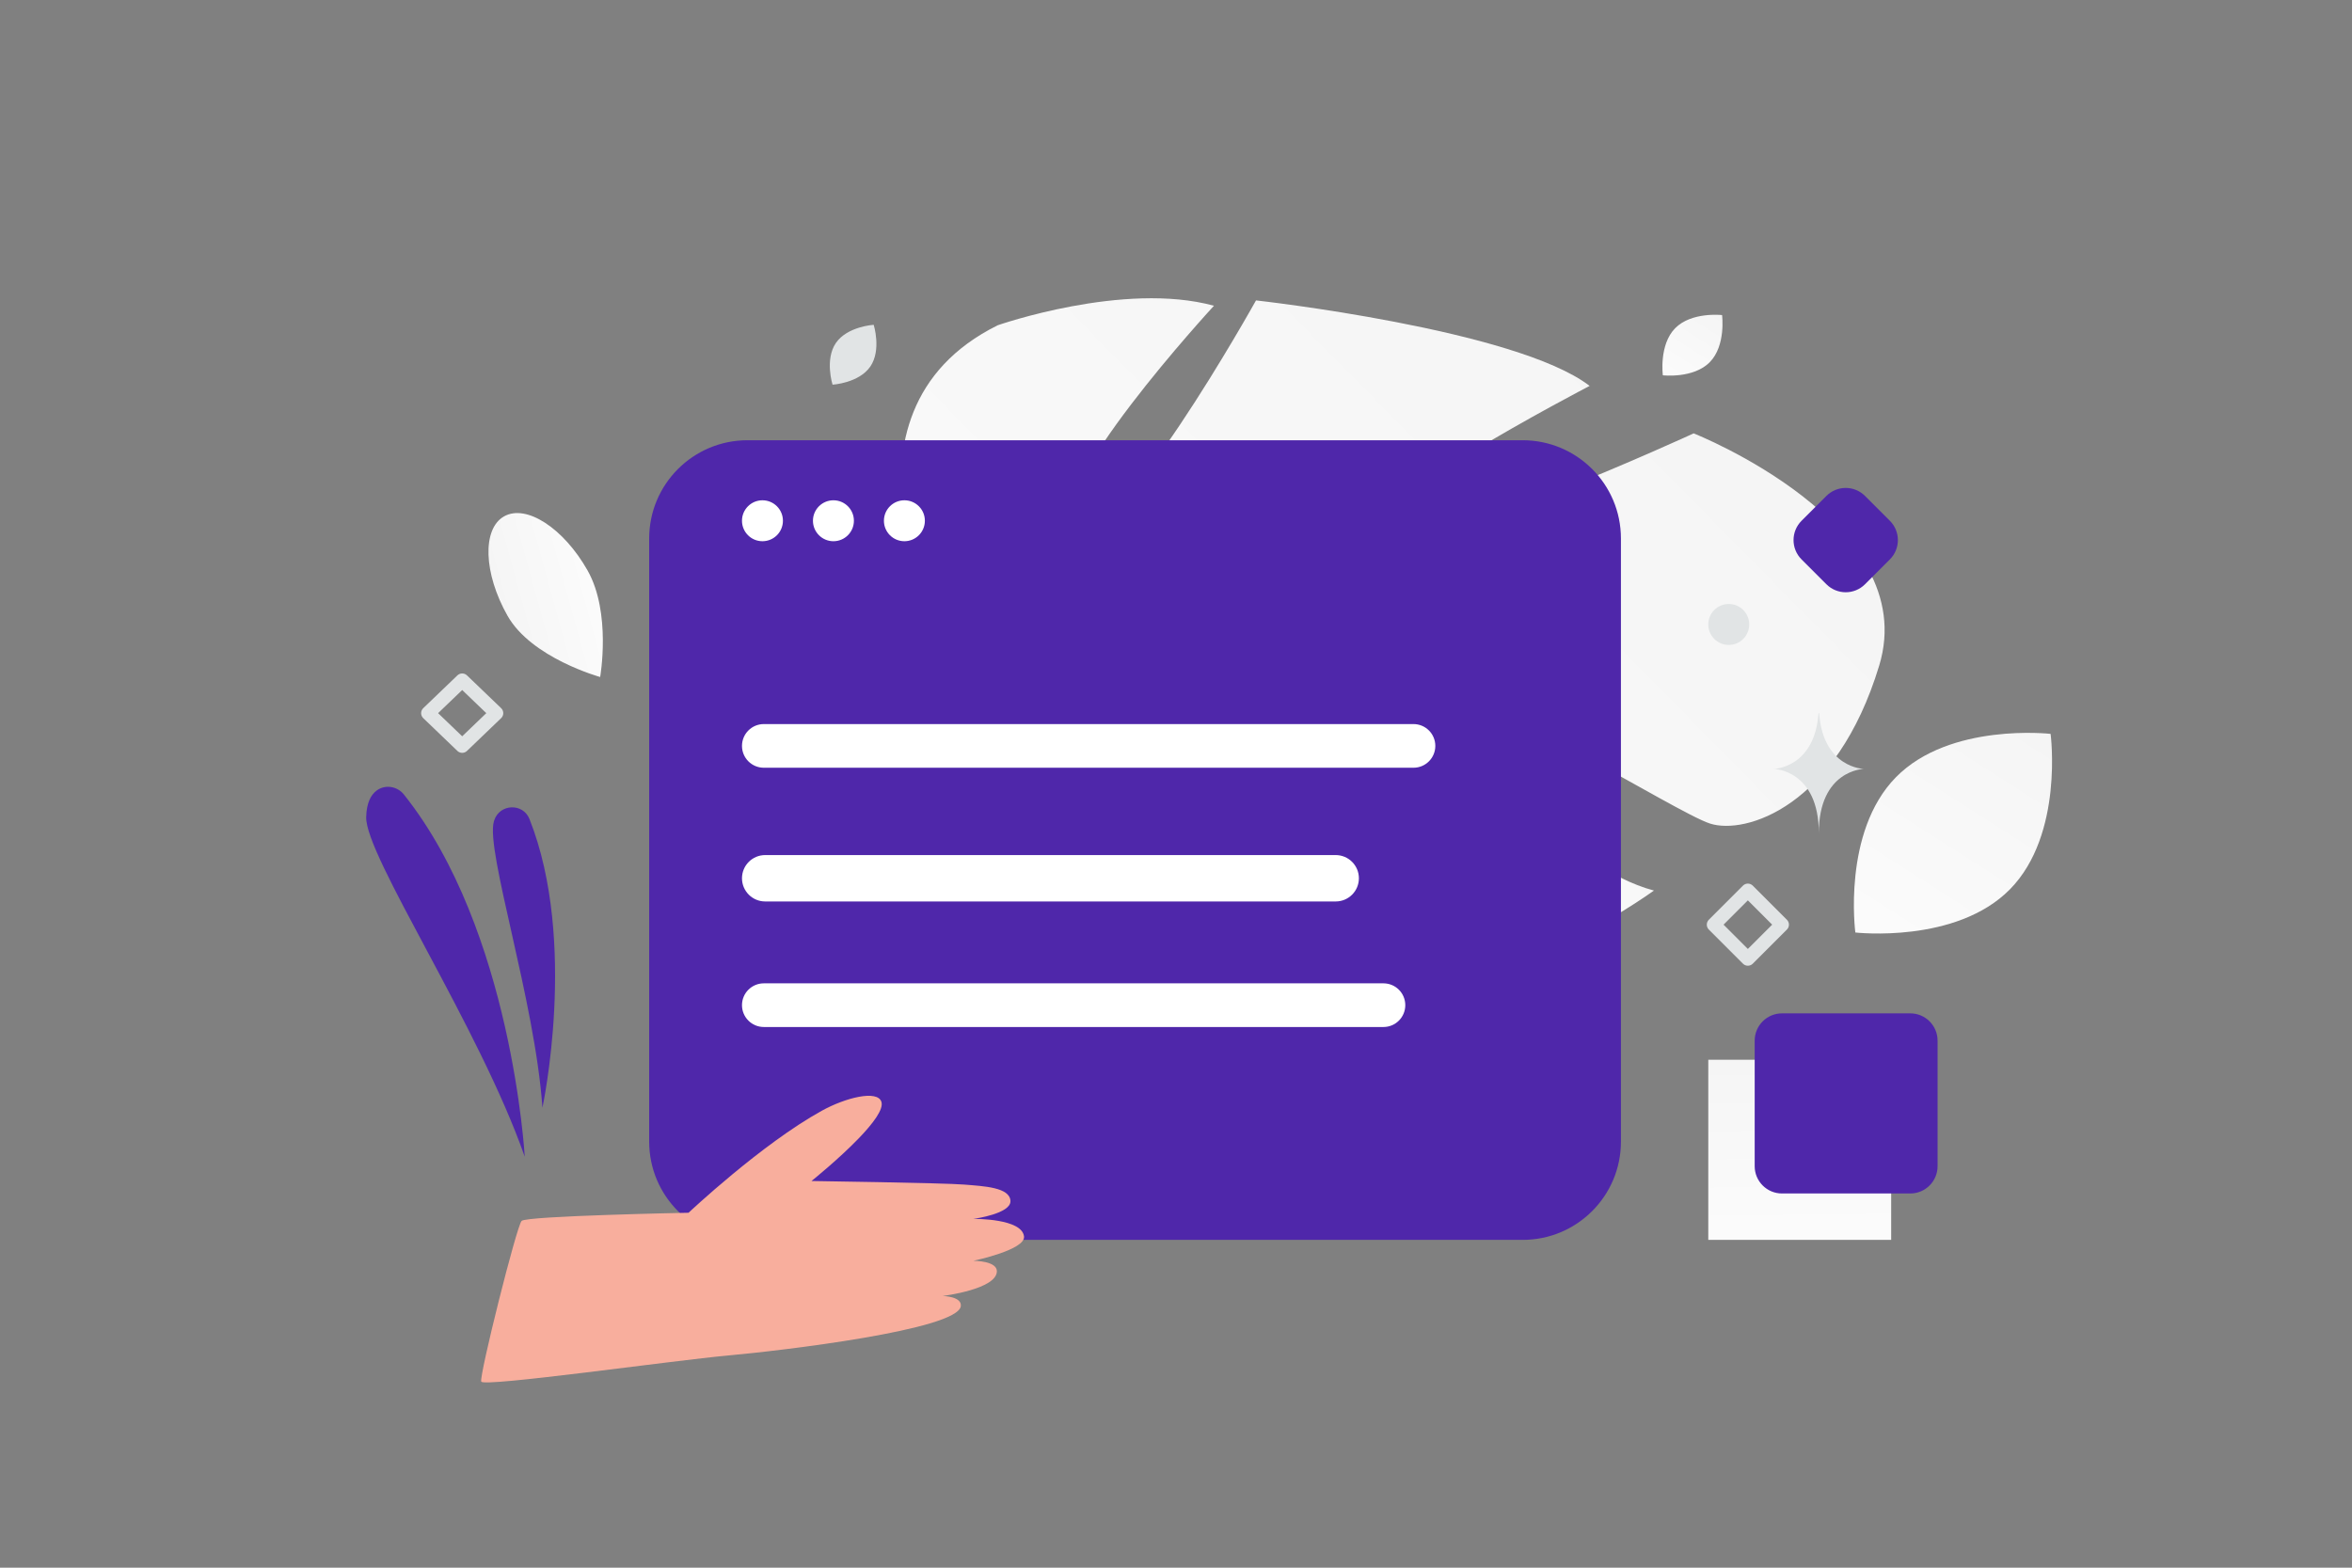 <svg width="900" height="600" viewBox="0 0 900 600" fill="none" xmlns="http://www.w3.org/2000/svg">
<rect x="0" y="0" width="900" height="600" fill="#808080" stroke="none"/>
<g clip-path="url(#clip0_1235_17875)">
<path d="M719.09 254.716C735.568 200.389 648.082 165.865 648.082 165.865C648.082 165.865 543.997 213.872 527.299 206.123C510.601 198.374 608.281 147.696 608.281 147.696C580.09 126.029 480.62 114.973 480.62 114.973C480.62 114.973 426.13 212.851 411.853 201.229C397.575 189.608 464.524 117.02 464.524 117.02C430.041 107.571 381.747 124.499 381.747 124.499C313.362 158.475 360.521 244.538 360.521 244.538C360.521 244.538 340.907 278.053 296.968 303.081C296.968 303.081 288.025 307.183 275.951 316.114L283.864 321.066C285.79 319.382 287.789 317.781 289.854 316.27C289.865 316.257 289.88 316.247 289.896 316.242C289.93 316.221 289.951 316.2 289.986 316.179C291.802 314.951 293.627 313.736 295.46 312.533L295.467 312.526L295.474 312.519C300.854 309.291 304.68 306.823 307.285 304.945L307.305 304.924C323.851 294.592 346.4 281.759 355.901 282.056C355.901 282.056 355.794 280.276 356.474 277.365C356.295 278.861 356.094 280.42 355.901 282.056C351.288 319.566 416.017 366.785 458.609 382.651C501.2 398.517 491.408 377.58 481.887 347.587C472.366 317.593 426.932 295.51 418.592 280.866C410.251 266.223 432.872 270.949 456.835 288.626C480.784 306.302 477.635 339.34 515.861 368.638C554.088 397.937 632.893 340.843 632.893 340.843C599.373 332.001 558.73 285.023 562.845 274.138C566.967 263.246 640.891 310.833 654.316 315.191C667.762 319.557 702.612 309.043 719.09 254.716Z" fill="url(#paint0_linear_1235_17875)"/>
<path d="M248.409 206.096C248.409 185.329 265.244 168.494 286.012 168.494H582.653C603.42 168.494 620.255 185.329 620.255 206.096V436.933C620.255 457.701 603.42 474.536 582.653 474.536H286.012C265.244 474.536 248.409 457.701 248.409 436.933V206.096Z" fill="#4F27AA"/>
<path d="M291.756 207.141C296.083 207.141 299.59 203.633 299.59 199.307C299.59 194.98 296.083 191.473 291.756 191.473C287.429 191.473 283.922 194.98 283.922 199.307C283.922 203.633 287.429 207.141 291.756 207.141Z" fill="white"/>
<path d="M318.914 207.141C323.241 207.141 326.748 203.633 326.748 199.307C326.748 194.98 323.241 191.473 318.914 191.473C314.587 191.473 311.08 194.98 311.08 199.307C311.08 203.633 314.587 207.141 318.914 207.141Z" fill="white"/>
<path d="M346.071 207.141C350.398 207.141 353.905 203.633 353.905 199.307C353.905 194.98 350.398 191.473 346.071 191.473C341.744 191.473 338.237 194.98 338.237 199.307C338.237 203.633 341.744 207.141 346.071 207.141Z" fill="white"/>
<path d="M529.383 376.352H292.279C287.664 376.352 283.923 380.093 283.923 384.708C283.923 389.322 287.664 393.064 292.279 393.064H529.383C533.998 393.064 537.739 389.322 537.739 384.708C537.739 380.093 533.998 376.352 529.383 376.352Z" fill="white"/>
<path d="M511.105 327.26H292.801C287.898 327.26 283.923 331.235 283.923 336.138V336.139C283.923 341.042 287.898 345.017 292.801 345.017H511.105C516.008 345.017 519.983 341.042 519.983 336.139V336.138C519.983 331.235 516.008 327.26 511.105 327.26Z" fill="white"/>
<path d="M540.873 277.123H292.279C287.664 277.123 283.923 280.864 283.923 285.479C283.923 290.094 287.664 293.835 292.279 293.835H540.873C545.488 293.835 549.229 290.094 549.229 285.479C549.229 280.864 545.488 277.123 540.873 277.123Z" fill="white"/>
<path d="M184.149 528.779C183.326 526.548 197.684 469.205 199.602 467.273C201.525 465.35 263.476 464.157 263.476 464.157C263.476 464.157 291.391 437.847 314.473 425.111C323.576 420.08 335.721 417.063 337.265 421.674C338.224 424.531 334.006 430.058 328.643 435.628C328.631 435.646 328.612 435.662 328.594 435.678C321.128 443.425 311.488 451.22 310.581 451.952C310.53 451.987 310.511 452.003 310.511 452.003C310.511 452.003 361.439 452.741 368.975 453.373C376.515 453.992 386.455 454.426 386.652 459.651C386.837 464.452 373.299 466.388 372.494 466.502C373.334 466.495 391.054 466.387 391.847 473.222C392.435 478.306 373.034 482.427 372.461 482.54C372.918 482.544 381.624 482.592 381.454 486.667C381.172 493.367 361.512 495.906 360.709 496.013C361.136 496.023 368.128 496.242 367.653 499.906C366.475 508.98 299.057 516.942 278.613 518.787C258.15 520.62 184.979 531.013 184.149 528.779Z" fill="#F8AE9D"/>
<path d="M653.68 405.598H723.662V474.536H653.68V405.598Z" fill="url(#paint1_linear_1235_17875)"/>
<path d="M730.974 387.842H681.882C676.113 387.842 671.437 392.518 671.437 398.287V446.335C671.437 452.103 676.113 456.78 681.882 456.78H730.974C736.743 456.78 741.419 452.103 741.419 446.335V398.287C741.419 392.518 736.743 387.842 730.974 387.842Z" fill="#4F27AA"/>
<path d="M723.171 199.325L713.652 189.806C709.573 185.727 702.959 185.727 698.88 189.806L689.361 199.325C685.282 203.404 685.282 210.017 689.361 214.096L698.88 223.615C702.959 227.694 709.573 227.694 713.652 223.615L723.171 214.096C727.25 210.017 727.25 203.404 723.171 199.325Z" fill="#4F27AA"/>
<path d="M661.514 231.164C665.841 231.164 669.348 234.671 669.348 238.998C669.348 243.325 665.841 246.832 661.514 246.832C657.187 246.832 653.68 243.325 653.68 238.998C653.68 234.671 657.187 231.164 661.514 231.164Z" fill="#E1E4E5"/>
<path d="M207.56 423.953C207.56 423.953 221.247 360.509 202.612 313.478C200.137 307.229 191.158 307.597 189.102 314.012C189.068 314.118 189.032 314.228 188.999 314.34C185.672 325.35 204.77 383.147 207.56 423.953ZM200.794 442.7C200.794 442.7 195.947 355.889 154.533 304.056C152.009 300.896 147.377 300.146 144.122 302.567C142.005 304.146 140.265 307.146 140.12 312.712C139.74 327.562 183.341 392.896 200.794 442.7Z" fill="#4F27AA"/>
<path d="M176.86 285.478L163.804 272.944L176.86 260.41L189.917 272.944L176.86 285.478ZM668.825 366.95L655.769 353.894L668.825 340.837L681.882 353.894L668.825 366.95Z" stroke="#E1E4E5" stroke-width="5.313" stroke-linecap="round" stroke-linejoin="round"/>
<path d="M319.869 131.248C315.521 137.577 318.577 147.233 318.577 147.233C318.577 147.233 328.681 146.623 333.025 140.29C337.373 133.962 334.321 124.309 334.321 124.309C334.321 124.309 324.217 124.92 319.869 131.248Z" fill="#E1E4E5"/>
<path d="M769.147 340.328C748.522 361.321 709.954 356.895 709.954 356.895C709.954 356.895 704.85 318.433 725.494 297.454C746.119 276.462 784.669 280.875 784.669 280.875C784.669 280.875 789.773 319.336 769.147 340.328Z" fill="url(#paint2_linear_1235_17875)"/>
<path d="M654.247 138.617C647.992 144.984 636.294 143.641 636.294 143.641C636.294 143.641 634.746 131.976 641.007 125.612C647.263 119.245 658.955 120.584 658.955 120.584C658.955 120.584 660.503 132.25 654.247 138.617Z" fill="url(#paint3_linear_1235_17875)"/>
<path d="M224.827 218.316C234.007 234.533 229.651 259.107 229.651 259.107C229.651 259.107 203.381 251.88 194.2 235.662C185.02 219.445 184.433 202.422 192.884 197.628C201.348 192.83 215.647 202.099 224.827 218.316Z" fill="url(#paint4_linear_1235_17875)"/>
<path d="M696.108 272.945H695.857C694.374 293.961 678.748 294.284 678.748 294.284C678.748 294.284 695.979 294.621 695.979 318.904C695.979 294.621 713.211 294.284 713.211 294.284C713.211 294.284 697.591 293.961 696.108 272.945Z" fill="#E1E4E5"/>
</g>
<defs>
<linearGradient id="paint0_linear_1235_17875" x1="199.058" y1="541.055" x2="919.128" y2="-168.449" gradientUnits="userSpaceOnUse">
<stop stop-color="white"/>
<stop offset="1" stop-color="#EEEEEE"/>
</linearGradient>
<linearGradient id="paint1_linear_1235_17875" x1="690.163" y1="513.186" x2="688.069" y2="330.605" gradientUnits="userSpaceOnUse">
<stop stop-color="white"/>
<stop offset="1" stop-color="#EEEEEE"/>
</linearGradient>
<linearGradient id="paint2_linear_1235_17875" x1="686.857" y1="412.033" x2="835.965" y2="178.293" gradientUnits="userSpaceOnUse">
<stop stop-color="white"/>
<stop offset="1" stop-color="#EEEEEE"/>
</linearGradient>
<linearGradient id="paint3_linear_1235_17875" x1="629.288" y1="160.365" x2="674.514" y2="89.47" gradientUnits="userSpaceOnUse">
<stop stop-color="white"/>
<stop offset="1" stop-color="#EEEEEE"/>
</linearGradient>
<linearGradient id="paint4_linear_1235_17875" x1="247.335" y1="217.019" x2="152.186" y2="243.154" gradientUnits="userSpaceOnUse">
<stop stop-color="white"/>
<stop offset="1" stop-color="#EEEEEE"/>
</linearGradient>
<clipPath id="clip0_1235_17875">
<rect width="900" height="600" fill="white"/>
</clipPath>
</defs>
</svg>
